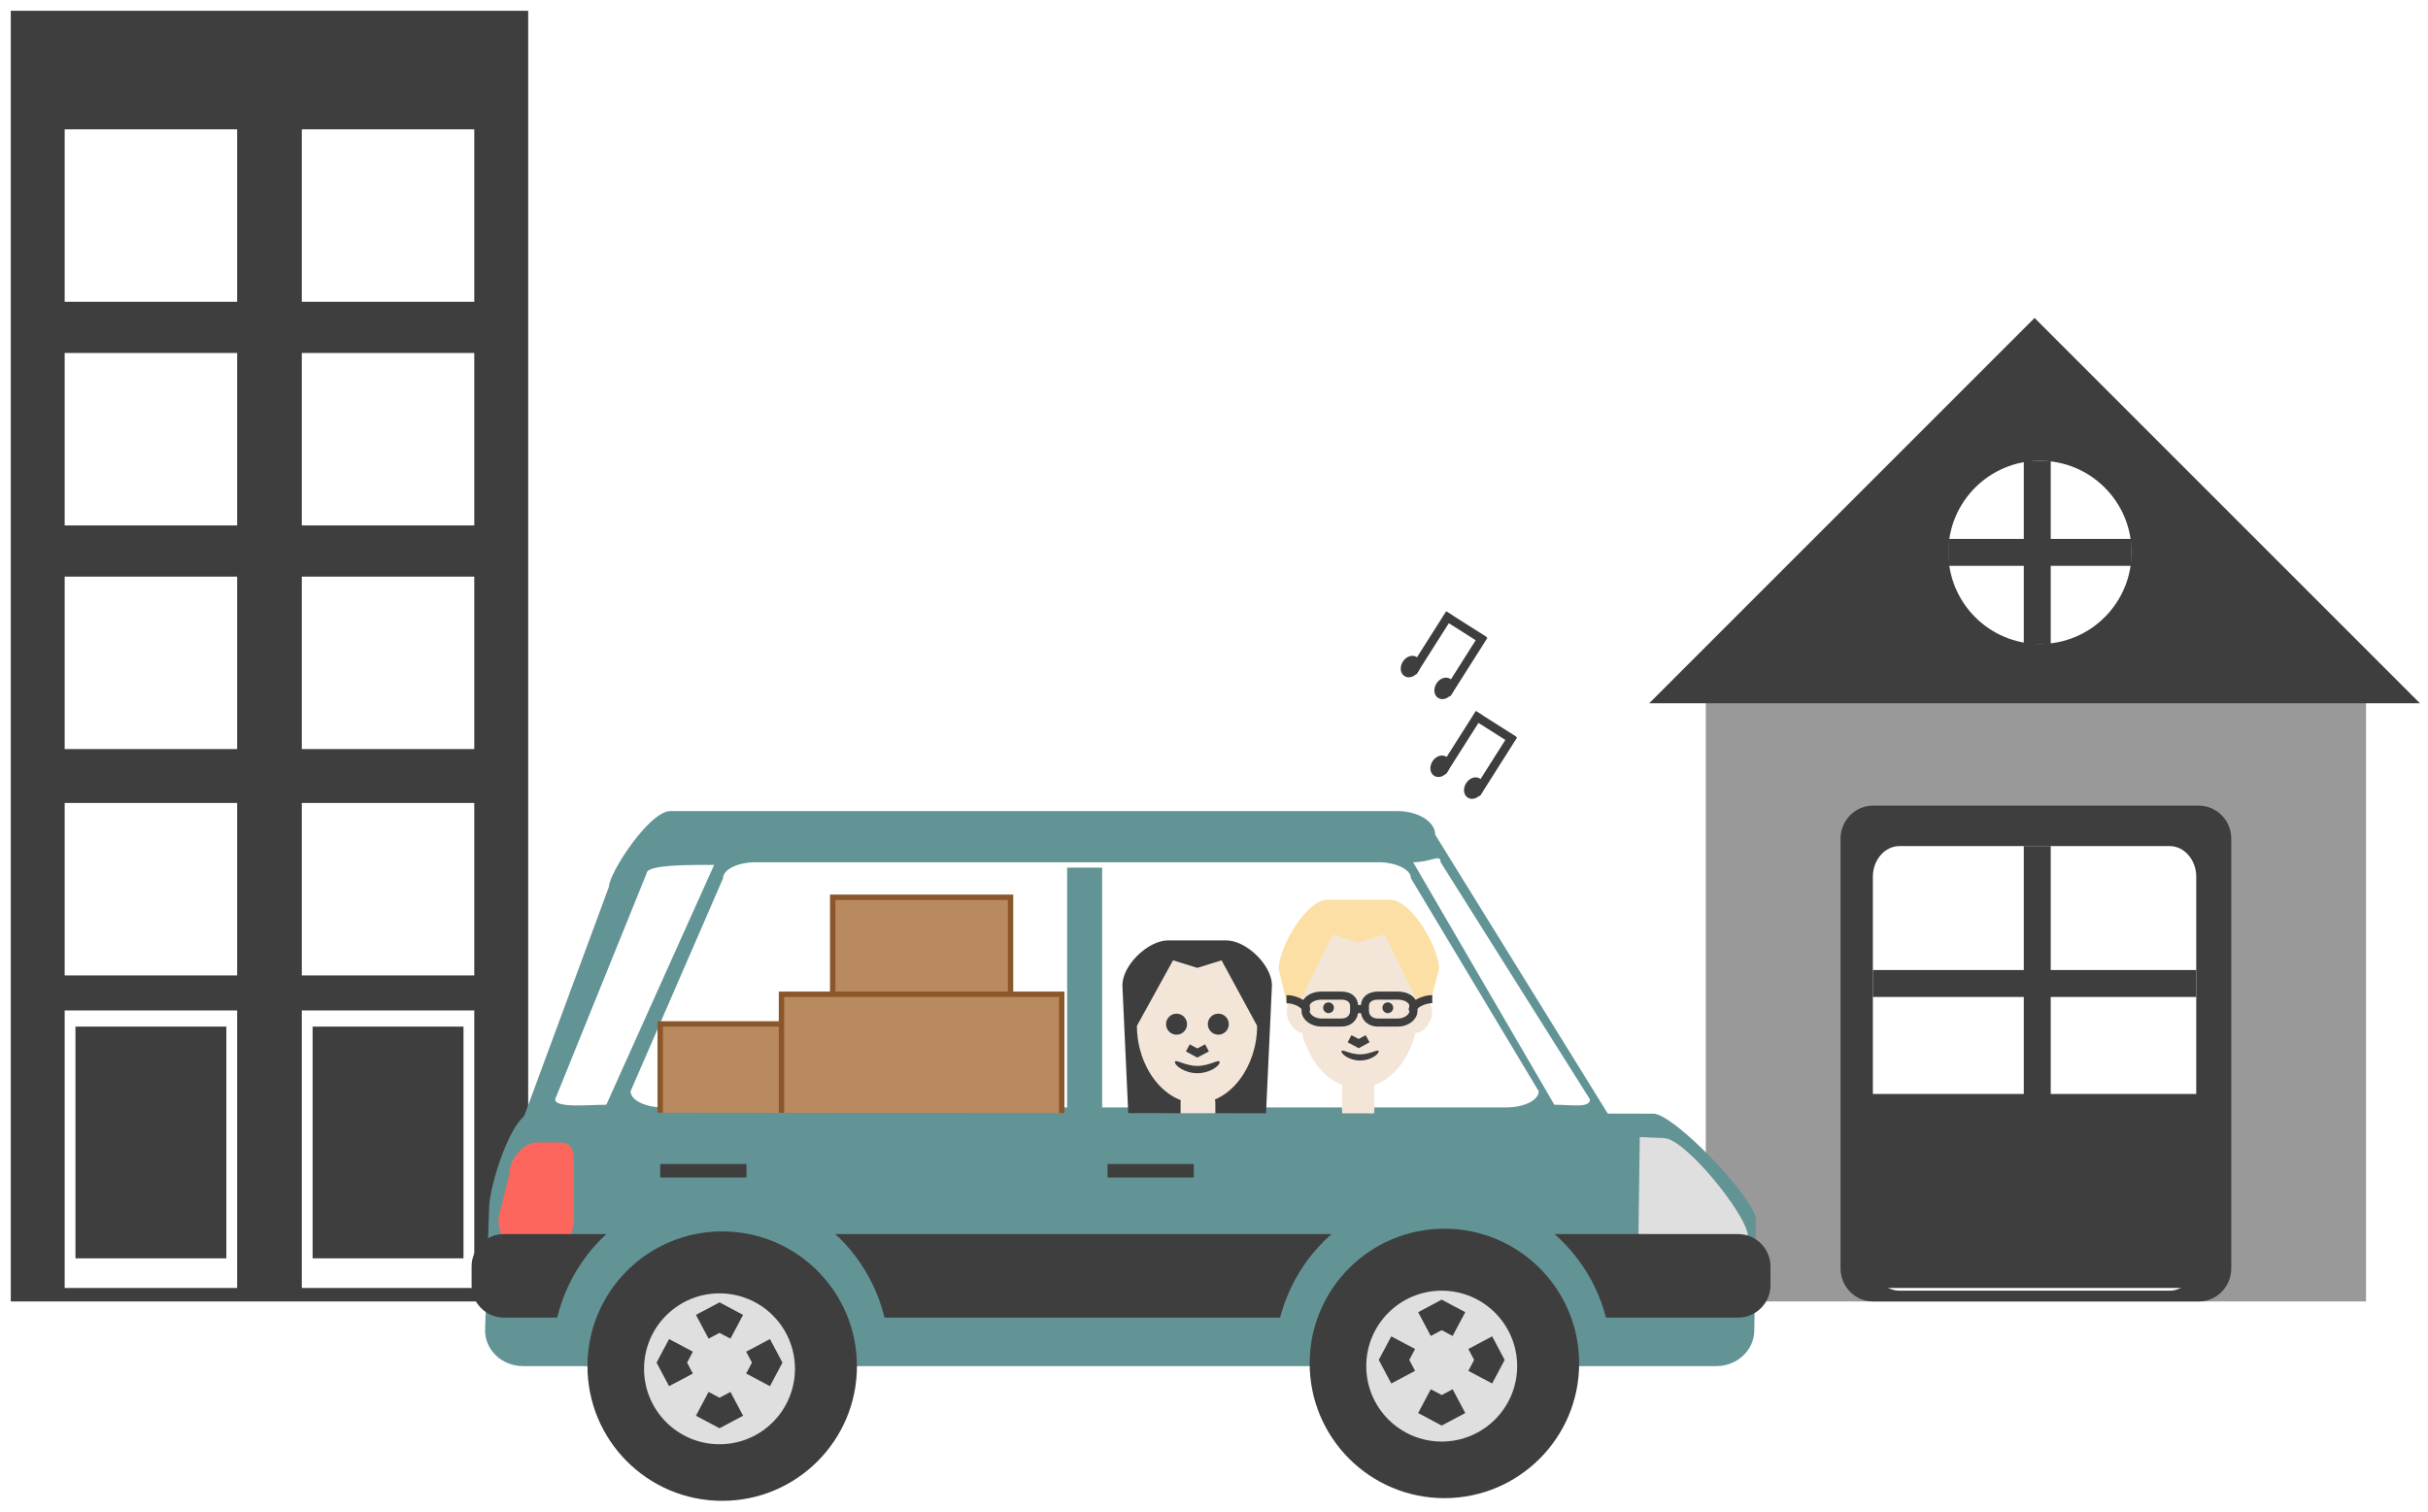 <?xml version="1.0" encoding="UTF-8" standalone="no"?>
<svg width="901px" height="561px" viewBox="0 0 901 561" version="1.1" xmlns="http://www.w3.org/2000/svg" xmlns:xlink="http://www.w3.org/1999/xlink" xmlns:sketch="http://www.bohemiancoding.com/sketch/ns">
    <!-- Generator: Sketch 3.4.2 (15857) - http://www.bohemiancoding.com/sketch -->
    <title>travel</title>
    <desc>Created with Sketch.</desc>
    <defs>
        <filter x="-50%" y="-50%" width="200%" height="200%" filterUnits="objectBoundingBox" id="filter-1">
            <feOffset dx="0" dy="2" in="SourceAlpha" result="shadowOffsetOuter1"></feOffset>
            <feGaussianBlur stdDeviation="2" in="shadowOffsetOuter1" result="shadowBlurOuter1"></feGaussianBlur>
            <feColorMatrix values="0 0 0 0 0   0 0 0 0 0   0 0 0 0 0  0 0 0 0.35 0" in="shadowBlurOuter1" type="matrix" result="shadowMatrixOuter1"></feColorMatrix>
            <feMerge>
                <feMergeNode in="shadowMatrixOuter1"></feMergeNode>
                <feMergeNode in="SourceGraphic"></feMergeNode>
            </feMerge>
        </filter>
        <filter x="-50%" y="-50%" width="200%" height="200%" filterUnits="objectBoundingBox" id="filter-2">
            <feOffset dx="0" dy="2" in="SourceAlpha" result="shadowOffsetOuter1"></feOffset>
            <feGaussianBlur stdDeviation="2" in="shadowOffsetOuter1" result="shadowBlurOuter1"></feGaussianBlur>
            <feColorMatrix values="0 0 0 0 0   0 0 0 0 0   0 0 0 0 0  0 0 0 0.35 0" in="shadowBlurOuter1" type="matrix" result="shadowMatrixOuter1"></feColorMatrix>
            <feMerge>
                <feMergeNode in="shadowMatrixOuter1"></feMergeNode>
                <feMergeNode in="SourceGraphic"></feMergeNode>
            </feMerge>
        </filter>
        <filter x="-50%" y="-50%" width="200%" height="200%" filterUnits="objectBoundingBox" id="filter-3">
            <feOffset dx="0" dy="2" in="SourceAlpha" result="shadowOffsetOuter1"></feOffset>
            <feGaussianBlur stdDeviation="2" in="shadowOffsetOuter1" result="shadowBlurOuter1"></feGaussianBlur>
            <feColorMatrix values="0 0 0 0 0   0 0 0 0 0   0 0 0 0 0  0 0 0 0.35 0" in="shadowBlurOuter1" type="matrix" result="shadowMatrixOuter1"></feColorMatrix>
            <feMerge>
                <feMergeNode in="shadowMatrixOuter1"></feMergeNode>
                <feMergeNode in="SourceGraphic"></feMergeNode>
            </feMerge>
        </filter>
        <filter x="-50%" y="-50%" width="200%" height="200%" filterUnits="objectBoundingBox" id="filter-4">
            <feOffset dx="0" dy="2" in="SourceAlpha" result="shadowOffsetOuter1"></feOffset>
            <feGaussianBlur stdDeviation="2" in="shadowOffsetOuter1" result="shadowBlurOuter1"></feGaussianBlur>
            <feColorMatrix values="0 0 0 0 0   0 0 0 0 0   0 0 0 0 0  0 0 0 0.35 0" in="shadowBlurOuter1" type="matrix" result="shadowMatrixOuter1"></feColorMatrix>
            <feMerge>
                <feMergeNode in="shadowMatrixOuter1"></feMergeNode>
                <feMergeNode in="SourceGraphic"></feMergeNode>
            </feMerge>
        </filter>
        <filter x="-50%" y="-50%" width="200%" height="200%" filterUnits="objectBoundingBox" id="filter-5">
            <feOffset dx="0" dy="2" in="SourceAlpha" result="shadowOffsetOuter1"></feOffset>
            <feGaussianBlur stdDeviation="2" in="shadowOffsetOuter1" result="shadowBlurOuter1"></feGaussianBlur>
            <feColorMatrix values="0 0 0 0 0   0 0 0 0 0   0 0 0 0 0  0 0 0 0.35 0" in="shadowBlurOuter1" type="matrix" result="shadowMatrixOuter1"></feColorMatrix>
            <feMerge>
                <feMergeNode in="shadowMatrixOuter1"></feMergeNode>
                <feMergeNode in="SourceGraphic"></feMergeNode>
            </feMerge>
        </filter>
        <filter x="-50%" y="-50%" width="200%" height="200%" filterUnits="objectBoundingBox" id="filter-6">
            <feOffset dx="0" dy="2" in="SourceAlpha" result="shadowOffsetOuter1"></feOffset>
            <feGaussianBlur stdDeviation="2" in="shadowOffsetOuter1" result="shadowBlurOuter1"></feGaussianBlur>
            <feColorMatrix values="0 0 0 0 0   0 0 0 0 0   0 0 0 0 0  0 0 0 0.35 0" in="shadowBlurOuter1" type="matrix" result="shadowMatrixOuter1"></feColorMatrix>
            <feMerge>
                <feMergeNode in="shadowMatrixOuter1"></feMergeNode>
                <feMergeNode in="SourceGraphic"></feMergeNode>
            </feMerge>
        </filter>
        <filter x="-50%" y="-50%" width="200%" height="200%" filterUnits="objectBoundingBox" id="filter-7">
            <feOffset dx="0" dy="2" in="SourceAlpha" result="shadowOffsetOuter1"></feOffset>
            <feGaussianBlur stdDeviation="2" in="shadowOffsetOuter1" result="shadowBlurOuter1"></feGaussianBlur>
            <feColorMatrix values="0 0 0 0 0   0 0 0 0 0   0 0 0 0 0  0 0 0 0.35 0" in="shadowBlurOuter1" type="matrix" result="shadowMatrixOuter1"></feColorMatrix>
            <feMerge>
                <feMergeNode in="shadowMatrixOuter1"></feMergeNode>
                <feMergeNode in="SourceGraphic"></feMergeNode>
            </feMerge>
        </filter>
        <filter x="-50%" y="-50%" width="200%" height="200%" filterUnits="objectBoundingBox" id="filter-8">
            <feOffset dx="0" dy="2" in="SourceAlpha" result="shadowOffsetOuter1"></feOffset>
            <feGaussianBlur stdDeviation="2" in="shadowOffsetOuter1" result="shadowBlurOuter1"></feGaussianBlur>
            <feColorMatrix values="0 0 0 0 0   0 0 0 0 0   0 0 0 0 0  0 0 0 0.35 0" in="shadowBlurOuter1" type="matrix" result="shadowMatrixOuter1"></feColorMatrix>
            <feMerge>
                <feMergeNode in="shadowMatrixOuter1"></feMergeNode>
                <feMergeNode in="SourceGraphic"></feMergeNode>
            </feMerge>
        </filter>
        <filter x="-50%" y="-50%" width="200%" height="200%" filterUnits="objectBoundingBox" id="filter-9">
            <feOffset dx="0" dy="2" in="SourceAlpha" result="shadowOffsetOuter1"></feOffset>
            <feGaussianBlur stdDeviation="2" in="shadowOffsetOuter1" result="shadowBlurOuter1"></feGaussianBlur>
            <feColorMatrix values="0 0 0 0 0   0 0 0 0 0   0 0 0 0 0  0 0 0 0.35 0" in="shadowBlurOuter1" type="matrix" result="shadowMatrixOuter1"></feColorMatrix>
            <feMerge>
                <feMergeNode in="shadowMatrixOuter1"></feMergeNode>
                <feMergeNode in="SourceGraphic"></feMergeNode>
            </feMerge>
        </filter>
        <filter x="-50%" y="-50%" width="200%" height="200%" filterUnits="objectBoundingBox" id="filter-10">
            <feOffset dx="0" dy="2" in="SourceAlpha" result="shadowOffsetOuter1"></feOffset>
            <feGaussianBlur stdDeviation="2" in="shadowOffsetOuter1" result="shadowBlurOuter1"></feGaussianBlur>
            <feColorMatrix values="0 0 0 0 0   0 0 0 0 0   0 0 0 0 0  0 0 0 0.35 0" in="shadowBlurOuter1" type="matrix" result="shadowMatrixOuter1"></feColorMatrix>
            <feMerge>
                <feMergeNode in="shadowMatrixOuter1"></feMergeNode>
                <feMergeNode in="SourceGraphic"></feMergeNode>
            </feMerge>
        </filter>
        <filter x="-50%" y="-50%" width="200%" height="200%" filterUnits="objectBoundingBox" id="filter-11">
            <feOffset dx="0" dy="2" in="SourceAlpha" result="shadowOffsetOuter1"></feOffset>
            <feGaussianBlur stdDeviation="2" in="shadowOffsetOuter1" result="shadowBlurOuter1"></feGaussianBlur>
            <feColorMatrix values="0 0 0 0 0   0 0 0 0 0   0 0 0 0 0  0 0 0 0.35 0" in="shadowBlurOuter1" type="matrix" result="shadowMatrixOuter1"></feColorMatrix>
            <feMerge>
                <feMergeNode in="shadowMatrixOuter1"></feMergeNode>
                <feMergeNode in="SourceGraphic"></feMergeNode>
            </feMerge>
        </filter>
        <filter x="-50%" y="-50%" width="200%" height="200%" filterUnits="objectBoundingBox" id="filter-12">
            <feOffset dx="0" dy="2" in="SourceAlpha" result="shadowOffsetOuter1"></feOffset>
            <feGaussianBlur stdDeviation="2" in="shadowOffsetOuter1" result="shadowBlurOuter1"></feGaussianBlur>
            <feColorMatrix values="0 0 0 0 0   0 0 0 0 0   0 0 0 0 0  0 0 0 0.35 0" in="shadowBlurOuter1" type="matrix" result="shadowMatrixOuter1"></feColorMatrix>
            <feMerge>
                <feMergeNode in="shadowMatrixOuter1"></feMergeNode>
                <feMergeNode in="SourceGraphic"></feMergeNode>
            </feMerge>
        </filter>
        <filter x="-50%" y="-50%" width="200%" height="200%" filterUnits="objectBoundingBox" id="filter-13">
            <feOffset dx="0" dy="2" in="SourceAlpha" result="shadowOffsetOuter1"></feOffset>
            <feGaussianBlur stdDeviation="2" in="shadowOffsetOuter1" result="shadowBlurOuter1"></feGaussianBlur>
            <feColorMatrix values="0 0 0 0 0   0 0 0 0 0   0 0 0 0 0  0 0 0 0.35 0" in="shadowBlurOuter1" type="matrix" result="shadowMatrixOuter1"></feColorMatrix>
            <feMerge>
                <feMergeNode in="shadowMatrixOuter1"></feMergeNode>
                <feMergeNode in="SourceGraphic"></feMergeNode>
            </feMerge>
        </filter>
        <filter x="-50%" y="-50%" width="200%" height="200%" filterUnits="objectBoundingBox" id="filter-14">
            <feOffset dx="0" dy="2" in="SourceAlpha" result="shadowOffsetOuter1"></feOffset>
            <feGaussianBlur stdDeviation="2" in="shadowOffsetOuter1" result="shadowBlurOuter1"></feGaussianBlur>
            <feColorMatrix values="0 0 0 0 0   0 0 0 0 0   0 0 0 0 0  0 0 0 0.35 0" in="shadowBlurOuter1" type="matrix" result="shadowMatrixOuter1"></feColorMatrix>
            <feMerge>
                <feMergeNode in="shadowMatrixOuter1"></feMergeNode>
                <feMergeNode in="SourceGraphic"></feMergeNode>
            </feMerge>
        </filter>
        <filter x="-50%" y="-50%" width="200%" height="200%" filterUnits="objectBoundingBox" id="filter-15">
            <feOffset dx="0" dy="2" in="SourceAlpha" result="shadowOffsetOuter1"></feOffset>
            <feGaussianBlur stdDeviation="2" in="shadowOffsetOuter1" result="shadowBlurOuter1"></feGaussianBlur>
            <feColorMatrix values="0 0 0 0 0   0 0 0 0 0   0 0 0 0 0  0 0 0 0.35 0" in="shadowBlurOuter1" type="matrix" result="shadowMatrixOuter1"></feColorMatrix>
            <feMerge>
                <feMergeNode in="shadowMatrixOuter1"></feMergeNode>
                <feMergeNode in="SourceGraphic"></feMergeNode>
            </feMerge>
        </filter>
        <filter x="-50%" y="-50%" width="200%" height="200%" filterUnits="objectBoundingBox" id="filter-16">
            <feOffset dx="0" dy="2" in="SourceAlpha" result="shadowOffsetOuter1"></feOffset>
            <feGaussianBlur stdDeviation="2" in="shadowOffsetOuter1" result="shadowBlurOuter1"></feGaussianBlur>
            <feColorMatrix values="0 0 0 0 0   0 0 0 0 0   0 0 0 0 0  0 0 0 0.35 0" in="shadowBlurOuter1" type="matrix" result="shadowMatrixOuter1"></feColorMatrix>
            <feMerge>
                <feMergeNode in="shadowMatrixOuter1"></feMergeNode>
                <feMergeNode in="SourceGraphic"></feMergeNode>
            </feMerge>
        </filter>
        <filter x="-50%" y="-50%" width="200%" height="200%" filterUnits="objectBoundingBox" id="filter-17">
            <feOffset dx="0" dy="2" in="SourceAlpha" result="shadowOffsetOuter1"></feOffset>
            <feGaussianBlur stdDeviation="2" in="shadowOffsetOuter1" result="shadowBlurOuter1"></feGaussianBlur>
            <feColorMatrix values="0 0 0 0 0   0 0 0 0 0   0 0 0 0 0  0 0 0 0.35 0" in="shadowBlurOuter1" type="matrix" result="shadowMatrixOuter1"></feColorMatrix>
            <feMerge>
                <feMergeNode in="shadowMatrixOuter1"></feMergeNode>
                <feMergeNode in="SourceGraphic"></feMergeNode>
            </feMerge>
        </filter>
        <filter x="-50%" y="-50%" width="200%" height="200%" filterUnits="objectBoundingBox" id="filter-18">
            <feOffset dx="0" dy="2" in="SourceAlpha" result="shadowOffsetOuter1"></feOffset>
            <feGaussianBlur stdDeviation="2" in="shadowOffsetOuter1" result="shadowBlurOuter1"></feGaussianBlur>
            <feColorMatrix values="0 0 0 0 0   0 0 0 0 0   0 0 0 0 0  0 0 0 0.35 0" in="shadowBlurOuter1" type="matrix" result="shadowMatrixOuter1"></feColorMatrix>
            <feMerge>
                <feMergeNode in="shadowMatrixOuter1"></feMergeNode>
                <feMergeNode in="SourceGraphic"></feMergeNode>
            </feMerge>
        </filter>
        <filter x="-50%" y="-50%" width="200%" height="200%" filterUnits="objectBoundingBox" id="filter-19">
            <feOffset dx="0" dy="2" in="SourceAlpha" result="shadowOffsetOuter1"></feOffset>
            <feGaussianBlur stdDeviation="2" in="shadowOffsetOuter1" result="shadowBlurOuter1"></feGaussianBlur>
            <feColorMatrix values="0 0 0 0 0   0 0 0 0 0   0 0 0 0 0  0 0 0 0.35 0" in="shadowBlurOuter1" type="matrix" result="shadowMatrixOuter1"></feColorMatrix>
            <feMerge>
                <feMergeNode in="shadowMatrixOuter1"></feMergeNode>
                <feMergeNode in="SourceGraphic"></feMergeNode>
            </feMerge>
        </filter>
        <filter x="-50%" y="-50%" width="200%" height="200%" filterUnits="objectBoundingBox" id="filter-20">
            <feOffset dx="0" dy="2" in="SourceAlpha" result="shadowOffsetOuter1"></feOffset>
            <feGaussianBlur stdDeviation="2" in="shadowOffsetOuter1" result="shadowBlurOuter1"></feGaussianBlur>
            <feColorMatrix values="0 0 0 0 0   0 0 0 0 0   0 0 0 0 0  0 0 0 0.35 0" in="shadowBlurOuter1" type="matrix" result="shadowMatrixOuter1"></feColorMatrix>
            <feMerge>
                <feMergeNode in="shadowMatrixOuter1"></feMergeNode>
                <feMergeNode in="SourceGraphic"></feMergeNode>
            </feMerge>
        </filter>
        <filter x="-50%" y="-50%" width="200%" height="200%" filterUnits="objectBoundingBox" id="filter-21">
            <feOffset dx="0" dy="2" in="SourceAlpha" result="shadowOffsetOuter1"></feOffset>
            <feGaussianBlur stdDeviation="2" in="shadowOffsetOuter1" result="shadowBlurOuter1"></feGaussianBlur>
            <feColorMatrix values="0 0 0 0 0   0 0 0 0 0   0 0 0 0 0  0 0 0 0.35 0" in="shadowBlurOuter1" type="matrix" result="shadowMatrixOuter1"></feColorMatrix>
            <feMerge>
                <feMergeNode in="shadowMatrixOuter1"></feMergeNode>
                <feMergeNode in="SourceGraphic"></feMergeNode>
            </feMerge>
        </filter>
        <filter x="-50%" y="-50%" width="200%" height="200%" filterUnits="objectBoundingBox" id="filter-22">
            <feOffset dx="0" dy="2" in="SourceAlpha" result="shadowOffsetOuter1"></feOffset>
            <feGaussianBlur stdDeviation="2" in="shadowOffsetOuter1" result="shadowBlurOuter1"></feGaussianBlur>
            <feColorMatrix values="0 0 0 0 0   0 0 0 0 0   0 0 0 0 0  0 0 0 0.35 0" in="shadowBlurOuter1" type="matrix" result="shadowMatrixOuter1"></feColorMatrix>
            <feMerge>
                <feMergeNode in="shadowMatrixOuter1"></feMergeNode>
                <feMergeNode in="SourceGraphic"></feMergeNode>
            </feMerge>
        </filter>
        <filter x="-50%" y="-50%" width="200%" height="200%" filterUnits="objectBoundingBox" id="filter-23">
            <feOffset dx="0" dy="2" in="SourceAlpha" result="shadowOffsetOuter1"></feOffset>
            <feGaussianBlur stdDeviation="2" in="shadowOffsetOuter1" result="shadowBlurOuter1"></feGaussianBlur>
            <feColorMatrix values="0 0 0 0 0   0 0 0 0 0   0 0 0 0 0  0 0 0 0.35 0" in="shadowBlurOuter1" type="matrix" result="shadowMatrixOuter1"></feColorMatrix>
            <feMerge>
                <feMergeNode in="shadowMatrixOuter1"></feMergeNode>
                <feMergeNode in="SourceGraphic"></feMergeNode>
            </feMerge>
        </filter>
        <filter x="-50%" y="-50%" width="200%" height="200%" filterUnits="objectBoundingBox" id="filter-24">
            <feOffset dx="0" dy="2" in="SourceAlpha" result="shadowOffsetOuter1"></feOffset>
            <feGaussianBlur stdDeviation="2" in="shadowOffsetOuter1" result="shadowBlurOuter1"></feGaussianBlur>
            <feColorMatrix values="0 0 0 0 0   0 0 0 0 0   0 0 0 0 0  0 0 0 0.35 0" in="shadowBlurOuter1" type="matrix" result="shadowMatrixOuter1"></feColorMatrix>
            <feMerge>
                <feMergeNode in="shadowMatrixOuter1"></feMergeNode>
                <feMergeNode in="SourceGraphic"></feMergeNode>
            </feMerge>
        </filter>
        <filter x="-50%" y="-50%" width="200%" height="200%" filterUnits="objectBoundingBox" id="filter-25">
            <feOffset dx="0" dy="2" in="SourceAlpha" result="shadowOffsetOuter1"></feOffset>
            <feGaussianBlur stdDeviation="2" in="shadowOffsetOuter1" result="shadowBlurOuter1"></feGaussianBlur>
            <feColorMatrix values="0 0 0 0 0   0 0 0 0 0   0 0 0 0 0  0 0 0 0.35 0" in="shadowBlurOuter1" type="matrix" result="shadowMatrixOuter1"></feColorMatrix>
            <feMerge>
                <feMergeNode in="shadowMatrixOuter1"></feMergeNode>
                <feMergeNode in="SourceGraphic"></feMergeNode>
            </feMerge>
        </filter>
        <filter x="-50%" y="-50%" width="200%" height="200%" filterUnits="objectBoundingBox" id="filter-26">
            <feOffset dx="0" dy="2" in="SourceAlpha" result="shadowOffsetOuter1"></feOffset>
            <feGaussianBlur stdDeviation="2" in="shadowOffsetOuter1" result="shadowBlurOuter1"></feGaussianBlur>
            <feColorMatrix values="0 0 0 0 0   0 0 0 0 0   0 0 0 0 0  0 0 0 0.35 0" in="shadowBlurOuter1" type="matrix" result="shadowMatrixOuter1"></feColorMatrix>
            <feMerge>
                <feMergeNode in="shadowMatrixOuter1"></feMergeNode>
                <feMergeNode in="SourceGraphic"></feMergeNode>
            </feMerge>
        </filter>
        <filter x="-50%" y="-50%" width="200%" height="200%" filterUnits="objectBoundingBox" id="filter-27">
            <feOffset dx="0" dy="2" in="SourceAlpha" result="shadowOffsetOuter1"></feOffset>
            <feGaussianBlur stdDeviation="2" in="shadowOffsetOuter1" result="shadowBlurOuter1"></feGaussianBlur>
            <feColorMatrix values="0 0 0 0 0   0 0 0 0 0   0 0 0 0 0  0 0 0 0.35 0" in="shadowBlurOuter1" type="matrix" result="shadowMatrixOuter1"></feColorMatrix>
            <feMerge>
                <feMergeNode in="shadowMatrixOuter1"></feMergeNode>
                <feMergeNode in="SourceGraphic"></feMergeNode>
            </feMerge>
        </filter>
        <filter x="-50%" y="-50%" width="200%" height="200%" filterUnits="objectBoundingBox" id="filter-28">
            <feOffset dx="0" dy="2" in="SourceAlpha" result="shadowOffsetOuter1"></feOffset>
            <feGaussianBlur stdDeviation="2" in="shadowOffsetOuter1" result="shadowBlurOuter1"></feGaussianBlur>
            <feColorMatrix values="0 0 0 0 0   0 0 0 0 0   0 0 0 0 0  0 0 0 0.35 0" in="shadowBlurOuter1" type="matrix" result="shadowMatrixOuter1"></feColorMatrix>
            <feMerge>
                <feMergeNode in="shadowMatrixOuter1"></feMergeNode>
                <feMergeNode in="SourceGraphic"></feMergeNode>
            </feMerge>
        </filter>
        <filter x="-50%" y="-50%" width="200%" height="200%" filterUnits="objectBoundingBox" id="filter-29">
            <feOffset dx="0" dy="1" in="SourceAlpha" result="shadowOffsetOuter1"></feOffset>
            <feGaussianBlur stdDeviation="2" in="shadowOffsetOuter1" result="shadowBlurOuter1"></feGaussianBlur>
            <feColorMatrix values="0 0 0 0 0   0 0 0 0 0   0 0 0 0 0  0 0 0 0.35 0" in="shadowBlurOuter1" type="matrix" result="shadowMatrixOuter1"></feColorMatrix>
            <feMerge>
                <feMergeNode in="shadowMatrixOuter1"></feMergeNode>
                <feMergeNode in="SourceGraphic"></feMergeNode>
            </feMerge>
        </filter>
        <filter x="-50%" y="-50%" width="200%" height="200%" filterUnits="objectBoundingBox" id="filter-30">
            <feOffset dx="0" dy="2" in="SourceAlpha" result="shadowOffsetOuter1"></feOffset>
            <feGaussianBlur stdDeviation="2" in="shadowOffsetOuter1" result="shadowBlurOuter1"></feGaussianBlur>
            <feColorMatrix values="0 0 0 0 0   0 0 0 0 0   0 0 0 0 0  0 0 0 0.35 0" in="shadowBlurOuter1" type="matrix" result="shadowMatrixOuter1"></feColorMatrix>
            <feMerge>
                <feMergeNode in="shadowMatrixOuter1"></feMergeNode>
                <feMergeNode in="SourceGraphic"></feMergeNode>
            </feMerge>
        </filter>
        <filter x="-50%" y="-50%" width="200%" height="200%" filterUnits="objectBoundingBox" id="filter-31">
            <feOffset dx="0" dy="2" in="SourceAlpha" result="shadowOffsetOuter1"></feOffset>
            <feGaussianBlur stdDeviation="2" in="shadowOffsetOuter1" result="shadowBlurOuter1"></feGaussianBlur>
            <feColorMatrix values="0 0 0 0 0   0 0 0 0 0   0 0 0 0 0  0 0 0 0.35 0" in="shadowBlurOuter1" type="matrix" result="shadowMatrixOuter1"></feColorMatrix>
            <feMerge>
                <feMergeNode in="shadowMatrixOuter1"></feMergeNode>
                <feMergeNode in="SourceGraphic"></feMergeNode>
            </feMerge>
        </filter>
        <filter x="-50%" y="-50%" width="200%" height="200%" filterUnits="objectBoundingBox" id="filter-32">
            <feOffset dx="0" dy="2" in="SourceAlpha" result="shadowOffsetOuter1"></feOffset>
            <feGaussianBlur stdDeviation="2" in="shadowOffsetOuter1" result="shadowBlurOuter1"></feGaussianBlur>
            <feColorMatrix values="0 0 0 0 0   0 0 0 0 0   0 0 0 0 0  0 0 0 0.35 0" in="shadowBlurOuter1" type="matrix" result="shadowMatrixOuter1"></feColorMatrix>
            <feMerge>
                <feMergeNode in="shadowMatrixOuter1"></feMergeNode>
                <feMergeNode in="SourceGraphic"></feMergeNode>
            </feMerge>
        </filter>
        <filter x="-50%" y="-50%" width="200%" height="200%" filterUnits="objectBoundingBox" id="filter-33">
            <feOffset dx="0" dy="2" in="SourceAlpha" result="shadowOffsetOuter1"></feOffset>
            <feGaussianBlur stdDeviation="2" in="shadowOffsetOuter1" result="shadowBlurOuter1"></feGaussianBlur>
            <feColorMatrix values="0 0 0 0 0   0 0 0 0 0   0 0 0 0 0  0 0 0 0.35 0" in="shadowBlurOuter1" type="matrix" result="shadowMatrixOuter1"></feColorMatrix>
            <feMerge>
                <feMergeNode in="shadowMatrixOuter1"></feMergeNode>
                <feMergeNode in="SourceGraphic"></feMergeNode>
            </feMerge>
        </filter>
        <filter x="-50%" y="-50%" width="200%" height="200%" filterUnits="objectBoundingBox" id="filter-34">
            <feOffset dx="0" dy="2" in="SourceAlpha" result="shadowOffsetOuter1"></feOffset>
            <feGaussianBlur stdDeviation="2" in="shadowOffsetOuter1" result="shadowBlurOuter1"></feGaussianBlur>
            <feColorMatrix values="0 0 0 0 0   0 0 0 0 0   0 0 0 0 0  0 0 0 0.35 0" in="shadowBlurOuter1" type="matrix" result="shadowMatrixOuter1"></feColorMatrix>
            <feMerge>
                <feMergeNode in="shadowMatrixOuter1"></feMergeNode>
                <feMergeNode in="SourceGraphic"></feMergeNode>
            </feMerge>
        </filter>
        <filter x="-50%" y="-50%" width="200%" height="200%" filterUnits="objectBoundingBox" id="filter-35">
            <feOffset dx="0" dy="2" in="SourceAlpha" result="shadowOffsetOuter1"></feOffset>
            <feGaussianBlur stdDeviation="2" in="shadowOffsetOuter1" result="shadowBlurOuter1"></feGaussianBlur>
            <feColorMatrix values="0 0 0 0 0   0 0 0 0 0   0 0 0 0 0  0 0 0 0.35 0" in="shadowBlurOuter1" type="matrix" result="shadowMatrixOuter1"></feColorMatrix>
            <feMerge>
                <feMergeNode in="shadowMatrixOuter1"></feMergeNode>
                <feMergeNode in="SourceGraphic"></feMergeNode>
            </feMerge>
        </filter>
        <filter x="-50%" y="-50%" width="200%" height="200%" filterUnits="objectBoundingBox" id="filter-36">
            <feOffset dx="0" dy="2" in="SourceAlpha" result="shadowOffsetOuter1"></feOffset>
            <feGaussianBlur stdDeviation="2" in="shadowOffsetOuter1" result="shadowBlurOuter1"></feGaussianBlur>
            <feColorMatrix values="0 0 0 0 0   0 0 0 0 0   0 0 0 0 0  0 0 0 0.35 0" in="shadowBlurOuter1" type="matrix" result="shadowMatrixOuter1"></feColorMatrix>
            <feMerge>
                <feMergeNode in="shadowMatrixOuter1"></feMergeNode>
                <feMergeNode in="SourceGraphic"></feMergeNode>
            </feMerge>
        </filter>
        <filter x="-50%" y="-50%" width="200%" height="200%" filterUnits="objectBoundingBox" id="filter-37">
            <feOffset dx="0" dy="2" in="SourceAlpha" result="shadowOffsetOuter1"></feOffset>
            <feGaussianBlur stdDeviation="2" in="shadowOffsetOuter1" result="shadowBlurOuter1"></feGaussianBlur>
            <feColorMatrix values="0 0 0 0 0   0 0 0 0 0   0 0 0 0 0  0 0 0 0.35 0" in="shadowBlurOuter1" type="matrix" result="shadowMatrixOuter1"></feColorMatrix>
            <feMerge>
                <feMergeNode in="shadowMatrixOuter1"></feMergeNode>
                <feMergeNode in="SourceGraphic"></feMergeNode>
            </feMerge>
        </filter>
        <filter x="-50%" y="-50%" width="200%" height="200%" filterUnits="objectBoundingBox" id="filter-38">
            <feOffset dx="0" dy="2" in="SourceAlpha" result="shadowOffsetOuter1"></feOffset>
            <feGaussianBlur stdDeviation="2" in="shadowOffsetOuter1" result="shadowBlurOuter1"></feGaussianBlur>
            <feColorMatrix values="0 0 0 0 0   0 0 0 0 0   0 0 0 0 0  0 0 0 0.35 0" in="shadowBlurOuter1" type="matrix" result="shadowMatrixOuter1"></feColorMatrix>
            <feMerge>
                <feMergeNode in="shadowMatrixOuter1"></feMergeNode>
                <feMergeNode in="SourceGraphic"></feMergeNode>
            </feMerge>
        </filter>
        <filter x="-50%" y="-50%" width="200%" height="200%" filterUnits="objectBoundingBox" id="filter-39">
            <feOffset dx="0" dy="2" in="SourceAlpha" result="shadowOffsetOuter1"></feOffset>
            <feGaussianBlur stdDeviation="2" in="shadowOffsetOuter1" result="shadowBlurOuter1"></feGaussianBlur>
            <feColorMatrix values="0 0 0 0 0   0 0 0 0 0   0 0 0 0 0  0 0 0 0.35 0" in="shadowBlurOuter1" type="matrix" result="shadowMatrixOuter1"></feColorMatrix>
            <feMerge>
                <feMergeNode in="shadowMatrixOuter1"></feMergeNode>
                <feMergeNode in="SourceGraphic"></feMergeNode>
            </feMerge>
        </filter>
        <filter x="-50%" y="-50%" width="200%" height="200%" filterUnits="objectBoundingBox" id="filter-40">
            <feOffset dx="0" dy="2" in="SourceAlpha" result="shadowOffsetOuter1"></feOffset>
            <feGaussianBlur stdDeviation="2" in="shadowOffsetOuter1" result="shadowBlurOuter1"></feGaussianBlur>
            <feColorMatrix values="0 0 0 0 0   0 0 0 0 0   0 0 0 0 0  0 0 0 0.35 0" in="shadowBlurOuter1" type="matrix" result="shadowMatrixOuter1"></feColorMatrix>
            <feMerge>
                <feMergeNode in="shadowMatrixOuter1"></feMergeNode>
                <feMergeNode in="SourceGraphic"></feMergeNode>
            </feMerge>
        </filter>
        <filter x="-50%" y="-50%" width="200%" height="200%" filterUnits="objectBoundingBox" id="filter-41">
            <feOffset dx="0" dy="2" in="SourceAlpha" result="shadowOffsetOuter1"></feOffset>
            <feGaussianBlur stdDeviation="2" in="shadowOffsetOuter1" result="shadowBlurOuter1"></feGaussianBlur>
            <feColorMatrix values="0 0 0 0 0   0 0 0 0 0   0 0 0 0 0  0 0 0 0.35 0" in="shadowBlurOuter1" type="matrix" result="shadowMatrixOuter1"></feColorMatrix>
            <feMerge>
                <feMergeNode in="shadowMatrixOuter1"></feMergeNode>
                <feMergeNode in="SourceGraphic"></feMergeNode>
            </feMerge>
        </filter>
        <filter x="-50%" y="-50%" width="200%" height="200%" filterUnits="objectBoundingBox" id="filter-42">
            <feOffset dx="0" dy="2" in="SourceAlpha" result="shadowOffsetOuter1"></feOffset>
            <feGaussianBlur stdDeviation="2" in="shadowOffsetOuter1" result="shadowBlurOuter1"></feGaussianBlur>
            <feColorMatrix values="0 0 0 0 0   0 0 0 0 0   0 0 0 0 0  0 0 0 0.35 0" in="shadowBlurOuter1" type="matrix" result="shadowMatrixOuter1"></feColorMatrix>
            <feMerge>
                <feMergeNode in="shadowMatrixOuter1"></feMergeNode>
                <feMergeNode in="SourceGraphic"></feMergeNode>
            </feMerge>
        </filter>
        <filter x="-50%" y="-50%" width="200%" height="200%" filterUnits="objectBoundingBox" id="filter-43">
            <feOffset dx="0" dy="2" in="SourceAlpha" result="shadowOffsetOuter1"></feOffset>
            <feGaussianBlur stdDeviation="2" in="shadowOffsetOuter1" result="shadowBlurOuter1"></feGaussianBlur>
            <feColorMatrix values="0 0 0 0 0   0 0 0 0 0   0 0 0 0 0  0 0 0 0.35 0" in="shadowBlurOuter1" type="matrix" result="shadowMatrixOuter1"></feColorMatrix>
            <feMerge>
                <feMergeNode in="shadowMatrixOuter1"></feMergeNode>
                <feMergeNode in="SourceGraphic"></feMergeNode>
            </feMerge>
        </filter>
    </defs>
    <g id="Page-1" stroke="none" stroke-width="1" fill="none" fill-rule="evenodd" sketch:type="MSPage">
        <g id="travel" sketch:type="MSLayerGroup" transform="translate(4, 2)">
            <g id="building" sketch:type="MSShapeGroup">
                <rect id="Rectangle-path" fill="#3E3E3E" filter="url(#filter-1)" x="0" y="0" width="192" height="479"></rect>
                <rect id="Rectangle-path" fill="#FFFFFF" filter="url(#filter-2)" x="20" y="44" width="64" height="64"></rect>
                <rect id="Rectangle-path" fill="#FFFFFF" filter="url(#filter-3)" x="108" y="44" width="64" height="64"></rect>
                <rect id="Rectangle-path" fill="#FFFFFF" filter="url(#filter-4)" x="20" y="127" width="64" height="64"></rect>
                <rect id="Rectangle-path" fill="#FFFFFF" filter="url(#filter-5)" x="108" y="127" width="64" height="64"></rect>
                <rect id="Rectangle-path" fill="#FFFFFF" filter="url(#filter-6)" x="20" y="210" width="64" height="64"></rect>
                <rect id="Rectangle-path" fill="#FFFFFF" filter="url(#filter-7)" x="108" y="210" width="64" height="64"></rect>
                <rect id="Rectangle-path" fill="#FFFFFF" filter="url(#filter-8)" x="20" y="294" width="64" height="64"></rect>
                <rect id="Rectangle-path" fill="#FFFFFF" filter="url(#filter-9)" x="108" y="294" width="64" height="64"></rect>
                <rect id="Rectangle-path" fill="#FFFFFF" filter="url(#filter-10)" x="20" y="371" width="64" height="103"></rect>
                <rect id="Rectangle-path" fill="#FFFFFF" filter="url(#filter-11)" x="108" y="371" width="64" height="103"></rect>
                <rect id="Rectangle-path" fill="#3E3E3E" filter="url(#filter-12)" x="24" y="377" width="56" height="86"></rect>
                <rect id="Rectangle-path" fill="#3E3E3E" filter="url(#filter-13)" x="112" y="377" width="56" height="86"></rect>
            </g>
            <g id="house" transform="translate(608, 114)" sketch:type="MSShapeGroup">
                <rect id="Rectangle-path" fill="#999999" filter="url(#filter-14)" x="21" y="139" width="245" height="226"></rect>
                <path d="M216,352.733 C216,359.479 210.6,365 204,365 L83,365 C76.4,365 71,359.479 71,352.733 L71,193.267 C71,186.521 76.4,181 83,181 L204,181 C210.6,181 216,186.521 216,193.267 L216,352.733 L216,352.733 Z" id="Shape" fill="#3E3E3E" filter="url(#filter-15)"></path>
                <path d="M286,143 L143,0 L0,143 L286,143 Z" id="Shape" fill="#3E3E3E" filter="url(#filter-16)"></path>
                <circle id="Oval" fill="#FFFFFF" filter="url(#filter-17)" cx="145" cy="87" r="34"></circle>
                <rect id="Rectangle-path" fill="#3E3E3E" filter="url(#filter-18)" x="139" y="53" width="10" height="68"></rect>
                <rect id="Rectangle-path" fill="#3E3E3E" filter="url(#filter-19)" x="111" y="82" width="68" height="10"></rect>
                <path d="M203,350 C203,356 198.6,361 193.1,361 L92.9,361 C87.4,361 83,356.1 83,350 L83,207.3 C83,201.2 87.4,196 92.9,196 L193.1,196 C198.6,196 203,201.2 203,207.3 L203,350 L203,350 Z" id="Shape" fill="#FFFFFF" filter="url(#filter-20)"></path>
                <rect id="Rectangle-path" fill="#3E3E3E" filter="url(#filter-21)" x="139" y="196" width="10" height="94"></rect>
                <rect id="Rectangle-path" fill="#3E3E3E" filter="url(#filter-22)" x="83" y="242" width="120" height="10"></rect>
                <rect id="Rectangle-path" fill="#3E3E3E" x="76" y="290" width="135" height="72"></rect>
            </g>
            <g id="car" transform="translate(171, 263)" sketch:type="MSShapeGroup">
                <path d="M429,158.2 C429,163.1 422.6,167 414.8,167 L51.2,167 C43.4,167 17,158.9 17,154 L51,62 C51,57.1 65.9,34 73.8,34 L343.4,34 C351.2,34 357.6,37.9 357.6,42.8 L429,158.2 L429,158.2 Z" id="Shape" fill="#639495" filter="url(#filter-23)"></path>
                <path d="M313,132.5 C313,131.1 314.1,130 315.5,130 L315.5,130 C316.9,130 318,131.1 318,132.5 L318,142.5 C318,143.9 316.9,145 315.5,145 L315.5,145 C314.1,145 313,143.9 313,142.5 L313,132.5 L313,132.5 Z" id="Shape" fill="#639495"></path>
                <rect id="Rectangle-path" stroke="#3E3E3E" stroke-width="2" fill="#3E3E3E" transform="translate(367.088, 10.623) rotate(212.412) translate(-367.088, -10.623) " x="366.488" y="-1.227" width="1.2" height="23.7"></rect>
                <ellipse id="Oval" stroke="#3E3E3E" stroke-width="2" fill="#3E3E3E" transform="translate(359.446, 19.381) rotate(212.404) translate(-359.446, -19.381) " cx="359.446" cy="19.381" rx="2.4" ry="3.2"></ellipse>
                <rect id="Rectangle-path" stroke="#3E3E3E" stroke-width="2" fill="#3E3E3E" transform="translate(379.72, 18.74) rotate(212.371) translate(-379.72, -18.74) " x="379.12" y="6.89" width="1.2" height="23.7"></rect>
                <ellipse id="Oval" stroke="#3E3E3E" stroke-width="2" fill="#3E3E3E" transform="translate(371.925, 27.484) rotate(212.412) translate(-371.925, -27.484) " cx="371.925" cy="27.484" rx="2.4" ry="3.2"></ellipse>
                <rect id="Rectangle-path" stroke="#3E3E3E" stroke-width="2" fill="#3E3E3E" transform="translate(379.376, 5.026) rotate(122.412) translate(-379.376, -5.026) " x="378.776" y="-2.774" width="1.2" height="15.6"></rect>
                <path d="M383.8,146 L71.2,146 C64.5,146 59,143.3 59,140 L93.3,61 C93.3,57.7 98.7,55 105.5,55 L336.4,55 C343.1,55 348.6,57.7 348.6,61 L396,140 C396,143.3 390.6,146 383.8,146 Z" id="Shape" fill="#FFFFFF"></path>
                <g id="rose-head" transform="translate(241, 82)">
                    <path d="M53.7,66.5 L56,16.7 C56,9.2 46.5,0 39,0 L17.5,0 C10,0 0.5,9.2 0.5,16.7 L2.8,66.7 L53.7,66.5 L53.7,66.5 Z" id="Shape" fill="#3E3E3E" filter="url(#filter-24)"></path>
                    <path d="M35,68.7 C35,72.2 32.2,75 28.7,75 L28.4,75 C24.9,75 22.1,72.2 22.1,68.7 L22.1,60.4 C22.1,56.9 24.9,54.1 28.4,54.1 L28.7,54.1 C32.2,54.1 35,56.9 35,60.4 L35,68.7 L35,68.7 Z" id="Shape" fill="#F3E6D9" filter="url(#filter-25)"></path>
                    <path d="M50.5,31.7 C50.5,46.9 40.5,60.4 28.2,60.4 C15.9,60.4 5.9,46.9 5.9,31.7 L19.3,7.4 L28.3,10.2 L37.3,7.4 L50.5,31.7 L50.5,31.7 Z" id="Shape" fill="#F3E6D9" filter="url(#filter-26)"></path>
                    <circle id="Oval" fill="#3E3E3E" cx="20.6" cy="33.1" r="3.9"></circle>
                    <circle id="Oval" fill="#3E3E3E" cx="36.1" cy="33.1" r="3.9"></circle>
                    <path d="M31.9,41.9 L28.3,43.8 L24.8,41.9" id="Shape" stroke="#3E3E3E" stroke-width="3"></path>
                    <path d="M36.6,47.2 C36.6,48.6 32.9,51.3 28.3,51.3 C23.7,51.3 20,48.5 20,47.2 C20,45.8 23.7,48.6 28.3,48.6 C32.9,48.6 36.6,45.8 36.6,47.2 L36.6,47.2 Z" id="Shape" fill="#3E3E3E"></path>
                </g>
                <g id="matt-head" transform="translate(299, 66)">
                    <path d="M54.4,47.7 L60,26.7 C60,18.7 49.8,0.9 41.8,0.9 L18.7,0.9 C10.7,0.9 0.5,18.6 0.5,26.7 L5.6,47.8 L30.3,39.8 L54.4,47.7 L54.4,47.7 Z" id="Shape" fill="#FCDFA5" filter="url(#filter-27)"></path>
                    <path d="M36,79 C36,82.3 33.3,85 30,85 L30,85 C26.7,85 24,82.3 24,79 L24,71 C24,67.7 26.7,65 30,65 L30,65 C33.3,65 36,67.7 36,71 L36,79 L36,79 Z" id="Shape" fill="#F3E6D9" filter="url(#filter-28)"></path>
                    <path d="M52.6,40.9 C52.6,57.2 43.4,71.7 30.2,71.7 C17,71.7 7.8,57.2 7.8,40.9 L20.6,14.8 L30.2,17.8 L39.8,14.8 L52.6,40.9 L52.6,40.9 Z" id="Shape" fill="#F3E6D9" filter="url(#filter-29)"></path>
                    <ellipse id="Oval" fill="#F3E6D9" transform="translate(7.926, 46.569) rotate(152.838) translate(-7.926, -46.569) " cx="7.926" cy="46.569" rx="3.9" ry="6.2"></ellipse>
                    <ellipse id="Oval" fill="#F3E6D9" transform="translate(53.006, 46.588) rotate(27.162) translate(-53.006, -46.588) " cx="53.006" cy="46.588" rx="3.9" ry="6.2"></ellipse>
                    <path d="M28.5,44.2 C28.5,46.6 26.7,48.5 23.8,48.5 L16.3,48.5 C13.4,48.5 10.5,46.6 10.5,44.2 L10.5,42.4 C10.5,40 13.4,38.5 16.3,38.5 L23.8,38.5 C26.7,38.5 28.5,40 28.5,42.4 L28.5,44.2 L28.5,44.2 Z" id="Shape" stroke="#3E3E3E" stroke-width="3"></path>
                    <path d="M50.5,44.2 C50.5,46.6 47.7,48.5 44.8,48.5 L37.3,48.5 C34.4,48.5 32.5,46.6 32.5,44.2 L32.5,42.4 C32.5,40 34.4,38.5 37.3,38.5 L44.8,38.5 C47.7,38.5 50.5,40 50.5,42.4 L50.5,44.2 L50.5,44.2 Z" id="Shape" stroke="#3E3E3E" stroke-width="3"></path>
                    <path d="M21,43 C21,44.1 20.1,45 19,45 L19,45 C17.9,45 17,44.1 17,43 L17,43 C17,41.9 17.9,41 19,41 L19,41 C20.1,41 21,41.9 21,43 L21,43 L21,43 Z" id="Shape" fill="#3E3E3E"></path>
                    <path d="M43,43 C43,44.1 42.1,45 41,45 L41,45 C39.9,45 39,44.1 39,43 L39,43 C39,41.9 39.9,41 41,41 L41,41 C42.1,41 43,41.9 43,43 L43,43 L43,43 Z" id="Shape" fill="#3E3E3E"></path>
                    <path d="M3.4,39.8 C6.5,39.8 10.7,41.7 10.7,44" id="Shape" stroke="#3E3E3E" stroke-width="3"></path>
                    <path d="M57.5,39.8 C54.4,39.8 50.2,41.7 50.2,44" id="Shape" stroke="#3E3E3E" stroke-width="3"></path>
                    <path d="M28,43.5 L33,43.5" id="Shape" stroke="#3E3E3E" stroke-width="3"></path>
                    <path d="M33.5,54.5 L30.2,56.3 L26.8,54.5" id="Shape" stroke="#3E3E3E" stroke-width="3"></path>
                    <path d="M37.6,59.2 C37.6,60.3 34.5,62.6 30.7,62.6 C26.9,62.6 23.8,60.3 23.8,59.2 C23.8,58.1 26.9,60.3 30.7,60.3 C34.5,60.3 37.6,58.1 37.6,59.2 L37.6,59.2 Z" id="Shape" fill="#3E3E3E"></path>
                </g>
                <rect id="Rectangle-path" fill="#639495" filter="url(#filter-30)" x="221" y="55" width="13" height="180"></rect>
                <rect id="Rectangle-91" stroke="#8B572A" stroke-width="2" fill="#B9895F" filter="url(#filter-31)" x="70" y="113" width="104" height="57"></rect>
                <rect id="Rectangle-91" stroke="#8B572A" stroke-width="2" fill="#B9895F" filter="url(#filter-32)" x="134" y="66" width="66" height="57"></rect>
                <rect id="Rectangle-91" stroke="#8B572A" stroke-width="2" fill="#B9895F" filter="url(#filter-33)" x="115" y="102" width="104" height="57"></rect>
                <path d="M476,226.7 C476,234 469.7,240 461.9,240 L19.1,240 C11.3,240 5,234.1 5,226.7 L6.5,181.2 C6.5,173.9 14.8,145.9 22.6,145.9 L438.5,146.3 C446.3,146.3 476.6,178.2 476.6,185.6 L476,226.7 L476,226.7 Z" id="Shape" fill="#639495" filter="url(#filter-34)"></path>
                <rect id="Rectangle-path" fill="#3E3E3E" filter="url(#filter-35)" x="236" y="165" width="32" height="5"></rect>
                <rect id="Rectangle-path" fill="#3E3E3E" filter="url(#filter-36)" x="70" y="165" width="32" height="5"></rect>
                <path d="M38,185 C38,191.6 34.5,197 30.1,197 L17.2,197 C12.8,197 10,191.6 10,185 L14,169 C14,162.4 19.9,157 24.2,157 L32.1,157 C36.5,157 38,158.4 38,165 L38,185 L38,185 Z" id="Shape" fill="#FD665D" filter="url(#filter-37)"></path>
                <path d="M349.4,55 C356.1,55 359.6,51.7 359.6,55 L415,143 C415,146.3 408.6,145 401.8,145 L349.4,55 L349.4,55 Z" id="Shape" fill="#FFFFFF"></path>
                <path d="M90,56 C83.3,56 65,55.7 65,59 L31,143 C31,146.3 43.3,145 50,145 L90,56 L90,56 Z" id="Shape" fill="#FFFFFF"></path>
                <path d="M433,191 L433.5,155 L442.5,155.4 C450.3,155.4 473.6,184.3 473.6,191.7 L433,191 L433,191 Z" id="Shape" fill="#DFDFDF" filter="url(#filter-38)"></path>
                <path d="M482,210 C482,216.6 476.6,222 470,222 L12,222 C5.4,222 0,216.6 0,210 L0,203 C0,196.4 5.4,191 12,191 L470,191 C476.6,191 482,196.4 482,203 L482,210 L482,210 Z" id="Shape" fill="#3E3E3E" filter="url(#filter-39)"></path>
                <path d="M30,239 C30,204 58,176.5 92.5,176.5 C127,176.5 155,204 155,239 L30,239 L30,239 Z" id="Shape" fill="#639495"></path>
                <circle id="Oval" fill="#3E3E3E" filter="url(#filter-40)" cx="93" cy="240" r="50"></circle>
                <circle id="Oval" fill="#DFDFDF" filter="url(#filter-41)" cx="92" cy="241" r="28"></circle>
                <path d="M98.4,227.4 L92,224 L85.6,227.4" id="Shape" stroke="#3E3E3E" stroke-width="10"></path>
                <path d="M98.4,256 L92,259.4 L85.6,256" id="Shape" stroke="#3E3E3E" stroke-width="10"></path>
                <path d="M77.7,234.3 L74.3,240.7 L77.7,247.1" id="Shape" stroke="#3E3E3E" stroke-width="10"></path>
                <path d="M106.3,234.3 L109.7,240.7 L106.3,247.1" id="Shape" stroke="#3E3E3E" stroke-width="10"></path>
                <path d="M298,240 C298,205 326,177.5 360.5,177.5 C395,177.5 423,205 423,240 L298,240 L298,240 Z" id="Shape" fill="#639495"></path>
                <circle id="Oval" fill="#3E3E3E" filter="url(#filter-42)" cx="361" cy="239" r="50"></circle>
                <circle id="Oval" fill="#DFDFDF" filter="url(#filter-43)" cx="360" cy="240" r="28"></circle>
                <path d="M366.4,226.4 L360,223 L353.6,226.4" id="Shape" stroke="#3E3E3E" stroke-width="10"></path>
                <path d="M366.4,255 L360,258.4 L353.6,255" id="Shape" stroke="#3E3E3E" stroke-width="10"></path>
                <path d="M345.7,233.3 L342.3,239.7 L345.7,246.1" id="Shape" stroke="#3E3E3E" stroke-width="10"></path>
                <path d="M374.3,233.3 L377.7,239.7 L374.3,246.1" id="Shape" stroke="#3E3E3E" stroke-width="10"></path>
            </g>
            <rect id="Rectangle-path" stroke="#3E3E3E" stroke-width="2" fill="#3E3E3E" sketch:type="MSShapeGroup" transform="translate(527.088, 236.623) rotate(212.412) translate(-527.088, -236.623) " x="526.488" y="224.773" width="1.2" height="23.7"></rect>
            <ellipse id="Oval" stroke="#3E3E3E" stroke-width="2" fill="#3E3E3E" sketch:type="MSShapeGroup" transform="translate(519.446, 245.381) rotate(212.404) translate(-519.446, -245.381) " cx="519.446" cy="245.381" rx="2.4" ry="3.2"></ellipse>
            <rect id="Rectangle-path" stroke="#3E3E3E" stroke-width="2" fill="#3E3E3E" sketch:type="MSShapeGroup" transform="translate(539.72, 244.74) rotate(212.371) translate(-539.72, -244.74) " x="539.12" y="232.89" width="1.2" height="23.7"></rect>
            <ellipse id="Oval" stroke="#3E3E3E" stroke-width="2" fill="#3E3E3E" sketch:type="MSShapeGroup" transform="translate(531.925, 253.484) rotate(212.412) translate(-531.925, -253.484) " cx="531.925" cy="253.484" rx="2.4" ry="3.2"></ellipse>
            <rect id="Rectangle-path" stroke="#3E3E3E" stroke-width="2" fill="#3E3E3E" sketch:type="MSShapeGroup" transform="translate(539.376, 231.026) rotate(122.412) translate(-539.376, -231.026) " x="538.776" y="223.226" width="1.2" height="15.6"></rect>
        </g>
    </g>
</svg>